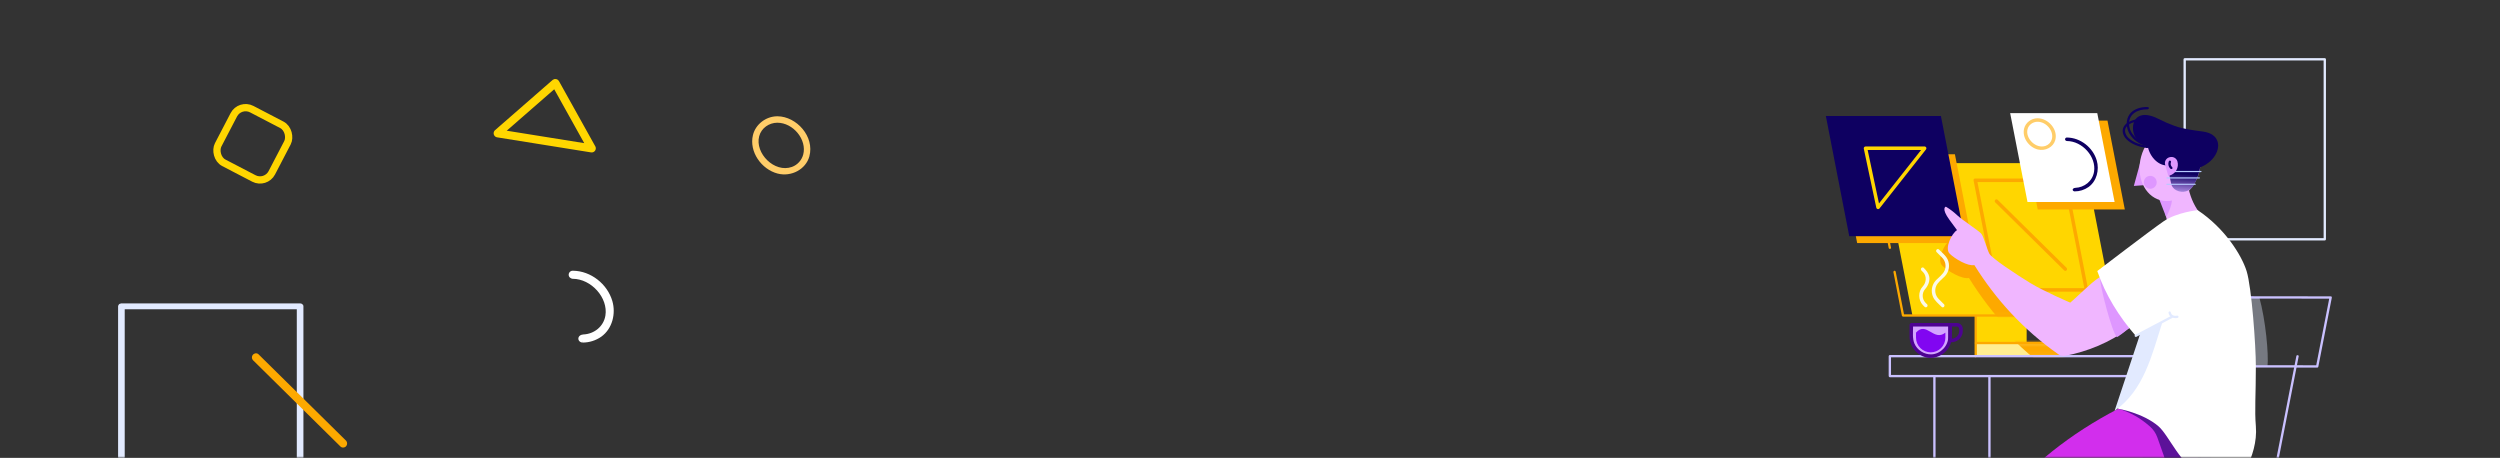 <svg width="688" height="126" viewBox="0 0 688 126" fill="none" xmlns="http://www.w3.org/2000/svg">
<rect x="0" y="0" width="688" height="126" fill="#333333" stroke="none"/>
<mask id="mask0" mask-type="alpha" maskUnits="userSpaceOnUse" x="0" y="0" width="688" height="126">
<rect width="688" height="126" rx="12" fill="url(#paint0_linear)"/>
</mask>
<g mask="url(#mask0)">
<path d="M82.897 83.823L82.846 83.785L82.783 83.776L82.625 83.753L82.607 83.75H82.589H33.411H33.373L33.337 83.761L33.047 83.85L32.994 83.867L32.952 83.905C32.848 84.001 32.772 84.128 32.752 84.274L32.75 84.291V84.308V131.692V131.708L32.752 131.724C32.772 131.872 32.847 132 32.953 132.096L32.994 132.133L33.047 132.15L33.337 132.239L33.373 132.25H33.411H82.589H82.626L82.662 132.239L82.954 132.15L83.008 132.133L83.05 132.095C83.155 131.998 83.23 131.87 83.248 131.722L83.25 131.707V131.692V84.308V84.276L83.242 84.245L83.211 84.127L83.189 84.042L83.119 83.99L82.897 83.823ZM81.928 131.134H34.072V84.866H81.928V131.134Z" fill="#E2EAFF" stroke="#E2EAFF" stroke-width="0.5"/>
<path d="M71.017 97.731L71.011 97.725L71.005 97.72C70.982 97.7 70.966 97.685 70.951 97.671C70.946 97.666 70.942 97.662 70.937 97.657C70.917 97.639 70.887 97.611 70.845 97.587C70.803 97.562 70.761 97.547 70.722 97.536C70.685 97.525 70.637 97.513 70.579 97.499L70.519 97.742L70.546 97.493C70.371 97.474 70.193 97.508 70.037 97.592C69.881 97.676 69.754 97.805 69.673 97.962C69.591 98.119 69.56 98.297 69.582 98.473C69.604 98.648 69.678 98.813 69.796 98.946L69.801 98.952L69.807 98.958L93.829 122.66C93.913 122.754 94.019 122.826 94.137 122.87C94.255 122.914 94.382 122.928 94.506 122.912C94.874 122.888 95.121 122.631 95.22 122.346C95.319 122.062 95.287 121.708 95.056 121.45L95.051 121.444L95.045 121.439L71.017 97.731Z" fill="#FDA900" stroke="#FDA900" stroke-width="0.5"/>
<path d="M163.67 40.535L163.668 40.528L163.665 40.521L163.639 40.458L163.634 40.444L163.626 40.431L153.585 22.408L153.581 22.401L153.577 22.395C153.51 22.29 153.422 22.201 153.319 22.132C153.216 22.064 153.1 22.017 152.978 21.996C152.856 21.974 152.731 21.979 152.61 22.008C152.49 22.037 152.377 22.091 152.278 22.166L152.272 22.171L152.266 22.177L136.368 36.041L136.361 36.047L136.355 36.053C136.244 36.165 136.165 36.304 136.126 36.456C136.087 36.609 136.089 36.769 136.133 36.92C136.176 37.071 136.259 37.208 136.373 37.317C136.487 37.425 136.628 37.501 136.782 37.537L136.79 37.539L136.799 37.54L162.732 41.698L162.74 41.699L162.747 41.7C162.895 41.714 163.043 41.691 163.179 41.633C163.315 41.575 163.434 41.484 163.526 41.369C163.618 41.253 163.679 41.115 163.704 40.97C163.73 40.824 163.718 40.675 163.67 40.535ZM152.59 24.179L161.249 39.721L138.884 36.132L152.59 24.179Z" fill="#FFD600" stroke="#FFD600" stroke-width="0.5"/>
<path d="M213.974 32C219.207 32.047 224.235 37.573 222.729 43.067C221.76 46.578 217.794 48.741 214.009 47.766C209.556 46.616 206.08 41.746 207.218 37.145C207.936 34.237 210.7 32.074 213.778 32.003L213.974 32ZM213.884 33.773C211.677 33.794 209.529 35.197 208.922 37.508C207.705 42.154 213.119 47.68 217.955 45.93C218.703 45.655 219.374 45.201 219.913 44.608C220.451 44.014 220.84 43.298 221.048 42.52C222.11 38.472 218.317 33.755 213.884 33.773Z" fill="#FFCD69"/>
<path fill-rule="evenodd" clip-rule="evenodd" d="M160.329 93.774C160.289 94.272 160.289 94.272 160.289 94.272L160.288 94.272L160.286 94.272L160.282 94.272L160.272 94.27C160.264 94.27 160.254 94.269 160.242 94.267C160.219 94.264 160.188 94.259 160.151 94.252C160.079 94.238 159.979 94.214 159.87 94.171C159.664 94.089 159.34 93.903 159.211 93.509C159.141 93.293 159.14 93.073 159.213 92.866C159.284 92.665 159.413 92.508 159.555 92.392C159.833 92.166 160.206 92.055 160.557 92.038L160.561 92.038C163.451 91.918 166.12 89.909 166.613 86.816C166.992 84.417 166.052 81.9 164.331 79.964C162.612 78.029 160.163 76.732 157.609 76.723L157.57 76.723L157.531 76.717C157.531 76.717 157.531 76.717 157.611 76.223L157.531 76.717L157.53 76.717L157.528 76.717L157.524 76.716L157.515 76.714C157.507 76.713 157.498 76.711 157.487 76.709C157.466 76.704 157.437 76.698 157.403 76.688C157.337 76.67 157.246 76.641 157.147 76.594C157.147 76.594 157.147 76.594 157.147 76.594C156.963 76.506 156.671 76.318 156.554 75.953C156.5 75.785 156.486 75.608 156.514 75.434C156.542 75.261 156.611 75.097 156.715 74.955C156.818 74.813 156.954 74.698 157.111 74.619C157.268 74.54 157.441 74.499 157.617 74.5L157.638 74.5L157.709 74.506C162.583 74.563 167.14 78.126 168.518 82.853C169.526 86.317 168.534 90.457 165.475 92.653L165.47 92.656C163.963 93.71 162.168 94.275 160.328 94.274L160.329 93.774ZM157.615 75C157.615 75 157.615 75 157.615 75L157.684 75.006C157.684 75.006 157.684 75.006 157.684 75.006" fill="white"/>
<rect x="66.035" y="28.349" width="16.646" height="16.646" rx="3.661" transform="rotate(27.5 66.035 28.349)" stroke="#FFD600" stroke-width="2"/>
<path d="M547.614 103.211C547.689 103.25 547.75 103.31 547.79 103.385L547.814 103.507V186.301L547.719 186.528L547.492 186.623L547.263 186.528L547.169 186.301V103.507L547.263 103.28L547.492 103.185L547.614 103.211Z" fill="#CAC1FF"/>
<path d="M601.145 103.211C601.219 103.25 601.28 103.31 601.32 103.385L601.344 103.507V181.969L601.249 182.198L601.022 182.291L600.794 182.198L600.7 181.969V103.507L600.794 103.28L601.022 103.185L601.145 103.209V103.211Z" fill="#715EE3"/>
<path d="M589.058 44.514L587.234 51.167L591.055 50.89L589.058 44.514Z" fill="#DE97FF"/>
<path d="M639.905 16.024L640.079 16.198L640.103 16.322V65.86C640.095 65.944 640.063 66.023 640.009 66.088L639.781 66.182H601.224L600.997 66.088C600.943 66.023 600.91 65.944 600.902 65.86V16.322C600.91 16.238 600.943 16.159 600.997 16.093L601.224 16H639.781L639.905 16.024ZM601.546 16.644V65.538H639.459V16.644H601.546Z" fill="#E2EAFF"/>
<path d="M632.334 97.744C632.595 97.823 632.611 97.884 632.589 98.122L625.96 132.11C625.862 132.432 625.285 132.422 625.327 131.986L631.956 97.998C632.036 97.734 632.155 97.728 632.334 97.744Z" fill="#CAC1FF"/>
<path d="M621.753 81.786C623.525 88.122 624.362 97.571 624.021 100.725L624.032 100.799H610.159L613.863 81.832L621.756 81.786H621.753Z" fill="#E2EAFF" fill-opacity="0.38"/>
<path d="M641.391 81.55C641.683 81.579 641.733 81.666 641.714 81.934L638.009 100.901C637.999 100.977 637.96 101.047 637.9 101.096C637.84 101.144 637.764 101.168 637.687 101.162L605.336 101.121C605.044 101.092 604.994 101.005 605.014 100.738L608.719 81.769C608.788 81.536 608.88 81.523 609.041 81.51L641.391 81.55V81.55ZM605.732 100.477L637.427 100.517L641 82.193L609.307 82.154C608.115 88.263 606.923 94.37 605.732 100.477V100.477Z" fill="#CAC1FF"/>
<path d="M557.734 84.57H543.724V98.059H557.734V84.57Z" fill="#FFD600"/>
<path d="M567.808 94.406H543.724V98.061H567.808V94.406Z" fill="#FFED91"/>
<mask id="mask1" mask-type="alpha" maskUnits="userSpaceOnUse" x="543" y="94" width="25" height="4">
<path d="M567.884 94.3H543.8V97.955H567.884V94.3Z" fill="#FFF1A7"/>
</mask>
<g mask="url(#mask1)">
<path d="M577.961 80.112C577.961 80.112 576.801 80.631 573.612 83.642C570.422 86.652 569.169 87.694 569.169 87.694C569.169 87.694 561.313 84.338 557.227 81.836C553.14 79.335 545.75 74.472 545.027 73.08C544.304 71.688 543.382 68.051 542.64 67.147C541.897 66.244 537.123 63.209 535.404 61.597C534.389 60.638 533.27 59.794 532.07 59.081C532.07 59.081 530.543 59.469 533.197 63.074L535.407 66.079C533.853 67.007 531.624 71.495 533.197 73.08C534.739 74.633 538.69 76.93 540.568 76.492C546.986 86.762 555.165 95.792 565.708 103.156C565.987 103.351 566.304 103.487 566.637 103.558C566.971 103.628 567.315 103.631 567.65 103.565C574.362 102.238 580.805 99.688 586.828 95.218C583.062 90.428 580.087 85.399 577.961 80.112Z" fill="#FDA900"/>
</g>
<path d="M563.752 94.087C564.063 94.161 564.123 94.694 563.702 94.731H543.729C543.389 94.704 543.337 94.118 543.729 94.087H563.702H563.752Z" fill="#FDA900"/>
<path d="M543.779 86.51C543.856 86.519 543.927 86.558 543.976 86.618C544.026 86.678 544.05 86.754 544.045 86.832V98.02C544.025 98.357 543.428 98.488 543.4 98.02V86.827C543.402 86.781 543.413 86.735 543.434 86.693C543.454 86.651 543.483 86.614 543.519 86.584C543.554 86.554 543.596 86.532 543.641 86.519C543.686 86.507 543.733 86.503 543.779 86.51Z" fill="#FDA900"/>
<path d="M606.006 97.718L606.18 97.891L606.204 98.016V103.507C606.196 103.59 606.164 103.67 606.111 103.735L605.882 103.829H520.084C520.003 103.818 519.927 103.78 519.869 103.722C519.811 103.664 519.773 103.588 519.762 103.507V98.016C519.77 97.932 519.802 97.852 519.856 97.787L520.084 97.693H605.882L606.006 97.718ZM520.407 98.338V103.184H605.56V98.338H520.407Z" fill="#CAC1FF"/>
<path d="M573.76 44.9H518.122L526.3 86.827H581.938L573.76 44.9Z" fill="#FFD600"/>
<mask id="mask2" mask-type="alpha" maskUnits="userSpaceOnUse" x="518" y="44" width="65" height="43">
<path d="M573.823 44.993H518.185L526.363 86.919H582.001L573.823 44.993Z" fill="#FFD600"/>
</mask>
<g mask="url(#mask2)">
<path d="M579.241 80.112C579.241 80.112 578.082 80.631 574.892 83.641C571.703 86.652 570.45 87.694 570.45 87.694C570.45 87.694 562.594 84.337 558.508 81.836C554.421 79.334 547.031 74.471 546.308 73.08C545.584 71.688 544.663 68.051 543.92 67.147C543.178 66.243 538.404 63.209 536.685 61.596C535.669 60.638 534.551 59.794 533.351 59.08C533.351 59.08 531.824 59.469 534.478 63.074L536.688 66.079C535.134 67.007 532.904 71.495 534.478 73.08C536.02 74.632 539.971 76.929 541.849 76.491C548.266 86.761 556.446 95.791 566.988 103.156C567.268 103.351 567.584 103.487 567.918 103.557C568.252 103.628 568.596 103.63 568.931 103.565C575.643 102.238 582.086 99.688 588.109 95.218C584.343 90.428 581.368 85.399 579.241 80.112Z" fill="#FDA900"/>
</g>
<path d="M579.982 33.194H556.009L560.777 57.644H584.75L579.982 33.194Z" fill="#FDA900"/>
<path d="M549.494 54.858C549.684 54.905 549.639 54.895 549.748 54.99L568.73 73.718C568.982 74 568.82 74.524 568.424 74.545C568.355 74.555 568.285 74.547 568.22 74.523C568.155 74.499 568.097 74.459 568.051 74.406L549.07 55.678C549.004 55.603 548.962 55.51 548.949 55.411C548.937 55.312 548.955 55.211 549.001 55.123C549.046 55.034 549.118 54.961 549.206 54.914C549.294 54.867 549.394 54.847 549.494 54.858V54.858Z" fill="#FDA900"/>
<path d="M568.377 49.139C568.683 49.212 568.699 49.25 568.776 49.524L574.659 79.687C574.694 79.976 574.586 80.234 574.185 80.262H549.497C549.155 80.237 549.107 80.179 549.023 79.873L543.134 49.709C543.067 49.149 543.41 49.149 543.608 49.133H568.296L568.377 49.139ZM544.201 50.106L549.9 79.296H573.602L567.908 50.099L544.201 50.106Z" fill="#FDA900"/>
<path d="M537.991 42.451H506.327L511.093 66.898H542.759L537.991 42.451V42.451Z" fill="#FDA900"/>
<path d="M518.707 60.652C518.776 60.661 518.841 60.69 518.892 60.737C518.944 60.783 518.98 60.844 518.995 60.912L520.403 68.123C520.445 68.408 520.294 68.46 520.178 68.494C520.091 68.514 519.999 68.5 519.923 68.454C519.846 68.407 519.792 68.332 519.77 68.246L518.364 61.028C518.358 60.98 518.362 60.931 518.376 60.885C518.391 60.838 518.415 60.796 518.448 60.76C518.481 60.724 518.521 60.696 518.566 60.678C518.61 60.659 518.659 60.65 518.707 60.652Z" fill="#FDA900"/>
<path d="M534.138 31.929H502.474L508.917 65.006H540.583L534.14 31.929H534.138Z" fill="#0E0061"/>
<path d="M529.735 40.316C529.817 40.331 529.894 40.367 529.96 40.419C530.025 40.472 530.076 40.54 530.108 40.617C530.14 40.695 530.152 40.779 530.143 40.862C530.134 40.946 530.104 41.025 530.057 41.094L517.217 57.392C517.157 57.458 517.081 57.507 516.996 57.533C516.911 57.56 516.82 57.563 516.733 57.543C516.646 57.523 516.566 57.48 516.502 57.418C516.437 57.357 516.39 57.279 516.365 57.194L512.91 40.893C512.9 40.823 512.904 40.752 512.923 40.684C512.942 40.616 512.975 40.552 513.019 40.497C513.064 40.443 513.119 40.398 513.182 40.365C513.244 40.333 513.313 40.314 513.384 40.31H529.681L529.735 40.316ZM513.98 41.283L517.096 55.987L528.684 41.283H513.98Z" fill="#FFD600"/>
<path d="M521.445 74.511C521.526 74.536 521.597 74.584 521.65 74.65L521.698 74.766L523.987 86.505H579.361L579.588 86.598L579.683 86.827C579.674 86.911 579.641 86.99 579.588 87.054L579.361 87.149H523.721C523.649 87.14 523.58 87.111 523.523 87.065C523.466 87.019 523.423 86.957 523.399 86.888L521.067 74.888L521.117 74.646L521.321 74.511H521.445Z" fill="#FDA900"/>
<path d="M577.864 76.286C577.864 76.286 576.795 76.769 573.837 79.543C570.88 82.317 569.736 83.285 569.736 83.285C569.736 83.285 562.488 80.186 558.716 77.877C554.943 75.569 548.121 71.078 547.455 69.795C546.788 68.511 545.936 65.152 545.251 64.318C544.567 63.484 540.158 60.684 538.573 59.196C537.635 58.311 536.603 57.532 535.495 56.873C535.495 56.873 534.085 57.232 536.532 60.559L538.573 63.332C537.138 64.191 535.079 68.326 536.532 69.795C537.954 71.228 541.601 73.348 543.336 72.944C549.244 82.4 556.771 90.717 566.47 97.506C566.751 97.702 567.069 97.839 567.405 97.909C567.741 97.979 568.087 97.981 568.424 97.914C574.588 96.683 580.504 94.333 586.037 90.227C582.569 85.804 579.821 81.163 577.861 76.283L577.864 76.286Z" fill="#F0B6FF"/>
<path d="M577.938 76.33C577.706 78.142 581.311 91.836 582.574 92.756C582.801 92.921 591.156 86.577 589.874 84.971C588.024 82.654 581.031 78.935 579.21 76.591" fill="#DE97FF"/>
<path d="M602.123 51.068C602.619 53.742 603.587 56.206 605.183 58.392L596.676 61.686C595.813 59.059 595.377 56.311 595.388 53.545L602.123 51.068Z" fill="#F0B6FF"/>
<path d="M597.74 54.942C597.609 56.653 596.934 58.215 596.129 59.739L593.987 54.248L597.745 54.942H597.74Z" fill="#DE97FF"/>
<path d="M599.911 35.431C604.31 36.638 606.676 42.022 605.186 47.446C603.696 52.869 598.919 56.295 594.52 55.089C590.121 53.883 587.754 48.499 589.244 43.074C590.734 37.649 595.512 34.225 599.911 35.431V35.431Z" fill="#F0B6FF"/>
<path d="M605.591 44.92C605.549 45.775 605.413 46.623 605.186 47.449C604.834 48.709 604.324 49.92 603.669 51.052C603.213 51.828 602.478 52.4 601.614 52.651C600.75 52.903 599.823 52.816 599.022 52.407C598.983 52.392 598.944 52.374 598.907 52.354V52.354C598.545 52.174 598.228 51.914 597.982 51.593C597.735 51.272 597.566 50.898 597.487 50.502C597.165 48.939 596.681 46.494 596.681 46.494L605.592 44.92H605.591Z" fill="url(#paint1_linear)"/>
<path d="M605.713 47.043C605.734 47.044 605.755 47.05 605.774 47.059C605.793 47.069 605.81 47.082 605.824 47.098C605.838 47.114 605.848 47.132 605.855 47.152C605.862 47.172 605.865 47.193 605.863 47.215C605.862 47.236 605.857 47.256 605.847 47.275C605.838 47.294 605.825 47.311 605.809 47.325C605.793 47.339 605.774 47.35 605.754 47.357C605.734 47.364 605.713 47.367 605.692 47.365H597.928C597.756 47.354 597.685 47.061 597.928 47.043H605.713Z" fill="#B6CAFF"/>
<path d="M605.278 48.81C605.321 48.813 605.361 48.833 605.389 48.865C605.417 48.898 605.431 48.94 605.428 48.982C605.425 49.025 605.405 49.065 605.373 49.093C605.34 49.121 605.298 49.135 605.255 49.132H596.345C596.184 49.119 596.132 48.825 596.345 48.81H605.278Z" fill="#B6CAFF"/>
<path d="M604.13 50.557C604.172 50.56 604.212 50.58 604.24 50.612C604.269 50.644 604.283 50.686 604.28 50.729C604.277 50.772 604.258 50.812 604.226 50.84C604.193 50.868 604.151 50.882 604.109 50.88H596.345C596.023 50.857 596.184 50.567 596.345 50.557H604.13Z" fill="#B6CAFF"/>
<path d="M596.466 45.509C594.33 45.683 591.649 43.536 591.024 40.102C590.269 39.549 589.689 39.649 588.903 39.161C585.63 37.128 586.071 28.728 593.946 32.684C595.424 33.447 596.95 34.112 598.514 34.675C601.053 35.564 603.682 35.848 606.306 36.212C615.39 37.476 608.342 50.709 596.466 45.509" fill="#0E0061"/>
<path d="M599.234 44.437C599.11 44 598.817 43.63 598.42 43.409C598.024 43.188 597.555 43.133 597.118 43.257L596.986 43.294C596.564 43.413 596.207 43.695 595.994 44.078C595.78 44.461 595.727 44.913 595.847 45.334L596.718 48.408L597.074 48.308C597.873 48.081 598.549 47.546 598.953 46.822C599.358 46.097 599.459 45.241 599.233 44.442V44.442L599.234 44.437Z" fill="#DE97FF"/>
<path d="M610.246 129.047C603.363 137.182 594.882 143.675 583.599 147.288C577.829 165.99 565.856 180.147 553.692 194.081C552.694 195.223 547.442 193.045 548.043 191.283L564.978 141.671L603.274 117.284L610.246 129.047Z" fill="#0E0061"/>
<path d="M550.061 138.675C549.456 139.415 549.096 140.325 549.028 141.278C548.96 142.232 549.189 143.183 549.682 144.001C560.416 161.667 574.11 174.767 588.17 187.304C590.485 189.367 595.741 184.243 594.412 181.466C588.415 168.933 581.801 155.694 573.251 144.874C584.535 142.188 595.783 135.79 607.029 129.14L595.391 111.306L582.945 112.488C569.598 119.402 558.696 128.174 550.061 138.675V138.675Z" fill="#D22EED"/>
<path d="M582.949 112.489C586.131 113.386 589 115.043 591.612 117.321C592.566 118.148 593.287 119.209 593.706 120.399C594.284 122.01 595.169 124.518 595.892 126.571C596.681 128.808 598.281 130.666 600.375 131.779L602.361 132.834L607.032 129.145L598.933 111.311L582.949 112.493V112.489Z" fill="#0E0061" fill-opacity="0.6"/>
<path d="M577.17 74.594C579.415 81.124 583.114 87.111 587.756 92.422L589.061 91.631C587.933 96.946 587.434 104.957 585.114 107.304C583.948 108.483 583.46 110.032 582.949 111.567C582.7 111.873 582.73 112.181 582.949 112.489C582.949 112.489 589.674 113.602 593.985 117.289C596.96 119.834 600.189 128.269 605.605 130.175L610.513 131.906C611.964 132.418 613.553 132.381 614.979 131.803C616.406 131.224 617.571 130.144 618.256 128.765C619.751 125.744 621.179 121.612 620.812 117.285C620.437 112.862 620.812 108.822 620.812 100.722C620.812 95.274 619.673 79.078 618.261 74.59C616.89 70.241 612.312 62.846 604.801 57.838C604.801 57.838 599.047 58.407 595.396 60.925C591.744 63.442 577.17 74.589 577.17 74.589V74.594Z" fill="white"/>
<path d="M589.061 91.632L595.109 88.618C592.182 97.753 590.008 107.418 581.938 113.055L589.061 91.632Z" fill="#E2EAFF"/>
<path d="M577.17 31.14H553.197L557.965 55.586H581.938L577.17 31.14Z" fill="white"/>
<path d="M532.47 103.21C532.544 103.249 532.605 103.31 532.644 103.384L532.669 103.507V204.547L532.644 204.67C532.605 204.744 532.544 204.806 532.47 204.845H532.223L532.049 204.67L532.025 204.547V103.507L532.049 103.384C532.089 103.31 532.149 103.25 532.223 103.21C532.305 103.194 532.388 103.194 532.47 103.21V103.21Z" fill="#CAC1FF"/>
<path d="M597.728 86.861C597.795 86.871 597.857 86.901 597.906 86.948C597.956 86.994 597.99 87.054 598.004 87.12C598.018 87.186 598.012 87.254 597.986 87.317C597.96 87.379 597.916 87.432 597.859 87.469L587.914 92.707C587.603 92.849 587.212 92.385 587.614 92.136L597.567 86.898C597.616 86.871 597.672 86.858 597.728 86.861V86.861Z" fill="#E2EAFF"/>
<path d="M597.123 85.69C597.475 85.725 597.396 86.271 597.693 86.565C598.07 86.938 598.669 86.963 599.159 86.867C599.256 86.856 599.354 86.882 599.433 86.94C599.477 86.985 599.507 87.041 599.521 87.102C599.535 87.163 599.531 87.227 599.511 87.287C599.49 87.346 599.453 87.398 599.404 87.438C599.354 87.477 599.295 87.501 599.233 87.508C598.197 87.691 596.942 87.33 596.778 86.059C596.778 86.059 596.778 85.68 597.123 85.696V85.69Z" fill="#E2EAFF"/>
<path d="M597.174 44.192C597.229 44.198 597.281 44.218 597.327 44.249C597.372 44.279 597.41 44.321 597.436 44.369C597.462 44.417 597.476 44.471 597.477 44.526C597.478 44.581 597.466 44.636 597.442 44.685C597.358 44.907 597.344 45.149 597.402 45.38C597.459 45.61 597.586 45.817 597.764 45.974C597.804 46.016 597.835 46.067 597.854 46.123C597.873 46.178 597.879 46.237 597.873 46.296C597.82 46.547 597.496 46.637 597.213 46.355C596.976 46.098 596.816 45.779 596.752 45.434C596.688 45.09 596.723 44.735 596.852 44.41C596.872 44.341 596.915 44.282 596.974 44.242C597.032 44.201 597.103 44.183 597.174 44.189V44.192Z" fill="#0E0061"/>
<path d="M591.749 51.953C592.73 51.953 593.526 51.157 593.526 50.176C593.526 49.195 592.73 48.399 591.749 48.399C590.768 48.399 589.973 49.195 589.973 50.176C589.973 51.157 590.768 51.953 591.749 51.953Z" fill="#DE97FF"/>
<path d="M536.661 89.377H525.993V92.677C525.993 94.092 526.555 95.448 527.555 96.449C528.555 97.449 529.911 98.012 531.326 98.012V98.012C532.741 98.012 534.098 97.45 535.098 96.45C536.099 95.449 536.661 94.092 536.661 92.677V89.377Z" fill="#D3A4FF"/>
<path d="M536.704 88.894C536.823 88.91 536.931 88.968 537.012 89.056C537.092 89.144 537.139 89.258 537.144 89.377C537.144 91.225 537.371 93.113 536.778 94.706C535.933 96.98 533.544 98.583 531.11 98.491C528.177 98.382 525.538 95.816 525.509 92.715V89.377C525.509 89.377 525.62 88.912 525.993 88.894H536.704ZM526.476 89.861C526.476 91.459 526.273 93.103 526.822 94.48C527.213 95.408 527.875 96.195 528.723 96.738C529.57 97.281 530.562 97.555 531.567 97.523C534.003 97.402 536.169 95.237 536.177 92.678V89.861H526.476Z" fill="#4D0292"/>
<path d="M535.367 91.539C532.168 94.124 530.156 88.269 527.286 91.539V92.921C527.286 93.452 527.39 93.977 527.593 94.467C527.796 94.958 528.094 95.403 528.469 95.778C528.844 96.154 529.289 96.452 529.78 96.655C530.27 96.858 530.795 96.962 531.326 96.962V96.962C531.857 96.963 532.382 96.858 532.873 96.655C533.363 96.452 533.809 96.154 534.184 95.779C534.559 95.404 534.857 94.958 535.06 94.468C535.263 93.977 535.368 93.452 535.367 92.921V91.539Z" fill="#8106F1"/>
<path d="M538.595 88.894C539.002 88.911 539.388 89.08 539.675 89.368C539.963 89.656 540.133 90.041 540.15 90.448C540.15 91.009 540.159 91.576 539.988 92.088C539.77 92.693 539.373 93.217 538.85 93.591C538.327 93.965 537.703 94.171 537.06 94.182H536.669C536.614 94.184 536.559 94.174 536.508 94.153C536.411 94.123 536.328 94.063 536.269 93.981C536.211 93.898 536.182 93.799 536.185 93.699V89.377C536.184 89.322 536.194 89.267 536.214 89.216C536.244 89.12 536.305 89.036 536.387 88.978C536.469 88.92 536.568 88.89 536.669 88.894C537.313 88.894 537.957 88.894 538.602 88.894H538.595ZM537.145 89.86V93.209H537.212C537.738 93.158 538.228 92.917 538.591 92.532C538.954 92.147 539.165 91.644 539.185 91.115C539.185 90.543 539.136 89.88 538.585 89.87C538.102 89.87 537.619 89.87 537.145 89.87V89.86Z" fill="#4D0292"/>
<path d="M590.744 29.456C590.879 29.456 591.058 29.456 591.058 29.456C591.277 29.476 591.305 29.564 591.342 29.648C591.442 29.873 591.242 30.104 590.908 30.096C588.534 30.051 585.872 31.173 585.915 34.094C585.96 36.73 588.297 38.973 591.069 39.656C591.069 39.656 591.334 39.741 591.355 39.947C591.379 40.179 591.194 40.352 590.833 40.261C588.842 39.754 587.022 38.541 586.029 36.795C585.105 35.168 584.913 32.989 586.108 31.387C587.134 30.014 589.033 29.455 590.731 29.455L590.744 29.456Z" fill="#0E0061"/>
<path d="M590.673 32.596C591.206 32.596 591.203 32.617 591.28 32.796C591.38 33.028 591.25 33.247 590.771 33.242C588.548 33.221 585.939 33.572 585.024 35.165C584.509 36.062 585.024 37.267 585.762 37.963C587.133 39.269 589.086 39.84 591.032 40.128C591.12 40.152 591.198 40.203 591.256 40.273C591.406 40.508 591.203 40.808 590.739 40.735C588.684 40.413 586.58 39.741 585.171 38.284C584.269 37.351 583.771 35.93 584.526 34.74C585.179 33.714 586.388 33.205 587.519 32.926C588.553 32.688 589.612 32.577 590.673 32.596V32.596Z" fill="#0E0061"/>
<path d="M529.121 73.591C529.18 73.589 529.239 73.6 529.292 73.625C529.346 73.649 529.393 73.686 529.43 73.733C530.119 74.421 530.741 75.192 530.92 76.117C531.162 77.36 530.625 78.622 529.783 79.572C529.339 80.099 529.105 80.77 529.125 81.459C529.145 82.147 529.417 82.804 529.891 83.304L530.374 83.787C530.427 83.859 530.459 83.943 530.469 84.032C530.478 84.12 530.463 84.209 530.427 84.29C530.39 84.371 530.332 84.441 530.259 84.492C530.187 84.543 530.102 84.574 530.013 84.582C529.691 84.582 529.44 84.222 529.182 83.961C527.877 82.615 527.813 80.249 529.134 78.841C530.152 77.758 530.285 75.97 529.229 74.896L528.715 74.379C528.662 74.304 528.631 74.216 528.624 74.125C528.618 74.034 528.637 73.943 528.679 73.862C528.72 73.781 528.784 73.712 528.862 73.665C528.94 73.617 529.029 73.591 529.121 73.591V73.591Z" fill="#FBF9E8"/>
<path d="M533.347 68.545C533.4 68.549 533.452 68.562 533.5 68.586C533.547 68.609 533.59 68.642 533.624 68.682C534.506 69.563 535.504 70.359 535.992 71.395C536.339 72.16 536.45 73.011 536.311 73.84C536.173 74.668 535.79 75.436 535.213 76.047C534.367 76.91 533.322 77.675 532.858 78.674C532.595 79.266 532.515 79.924 532.63 80.562C532.745 81.2 533.049 81.789 533.502 82.253L535.011 83.762C535.354 84.144 534.85 84.915 534.327 84.445C533.452 83.57 532.479 82.791 532.001 81.775C531.652 81.01 531.54 80.158 531.679 79.329C531.818 78.5 532.201 77.732 532.78 77.123C533.626 76.259 534.671 75.494 535.135 74.494C535.399 73.902 535.479 73.244 535.364 72.606C535.249 71.968 534.945 71.379 534.491 70.916L532.94 69.365C532.876 69.291 532.835 69.2 532.823 69.103C532.81 69.006 532.827 68.907 532.871 68.82C532.914 68.732 532.983 68.659 533.067 68.61C533.152 68.561 533.25 68.539 533.347 68.545V68.545Z" fill="#FBF9E8"/>
<path d="M560.771 32.543C563.659 32.569 566.434 35.581 565.603 38.575C565.068 40.489 562.879 41.668 560.79 41.136C558.332 40.51 556.414 37.855 557.042 35.347C557.438 33.762 558.964 32.583 560.663 32.544L560.771 32.543ZM560.721 33.509C559.503 33.52 558.318 34.286 557.983 35.545C557.311 38.077 560.299 41.09 562.968 40.136C563.381 39.986 563.751 39.739 564.049 39.415C564.346 39.091 564.561 38.701 564.675 38.277C565.262 36.07 563.168 33.499 560.721 33.509Z" fill="#FFCD69"/>
<path d="M568.842 37.847C572.518 37.882 575.978 40.577 577.022 44.156C577.78 46.764 577.022 49.847 574.767 51.466C573.642 52.252 572.303 52.674 570.931 52.672C570.931 52.672 570.522 52.64 570.424 52.341C570.303 51.97 570.698 51.717 571.131 51.696C573.578 51.595 575.864 49.891 576.286 47.238C576.93 43.164 573.083 38.823 568.784 38.809C568.784 38.809 568.414 38.749 568.325 38.474C568.302 38.401 568.296 38.324 568.308 38.248C568.32 38.173 568.35 38.101 568.395 38.04C568.44 37.978 568.499 37.928 568.568 37.894C568.636 37.859 568.711 37.842 568.788 37.842L568.842 37.847Z" fill="#0E0061"/>
</g>
<defs>
<linearGradient id="paint0_linear" x1="-30" y1="-6.873" x2="820.633" y2="118.801" gradientUnits="userSpaceOnUse">
<stop stop-color="#04009F"/>
<stop offset="1" stop-color="#04009F"/>
</linearGradient>
<linearGradient id="paint1_linear" x1="600.422" y1="47.813" x2="600.036" y2="54.018" gradientUnits="userSpaceOnUse">
<stop stop-color="#0E0061"/>
<stop offset="1" stop-color="#D0A7FF"/>
</linearGradient>
</defs>
</svg>
